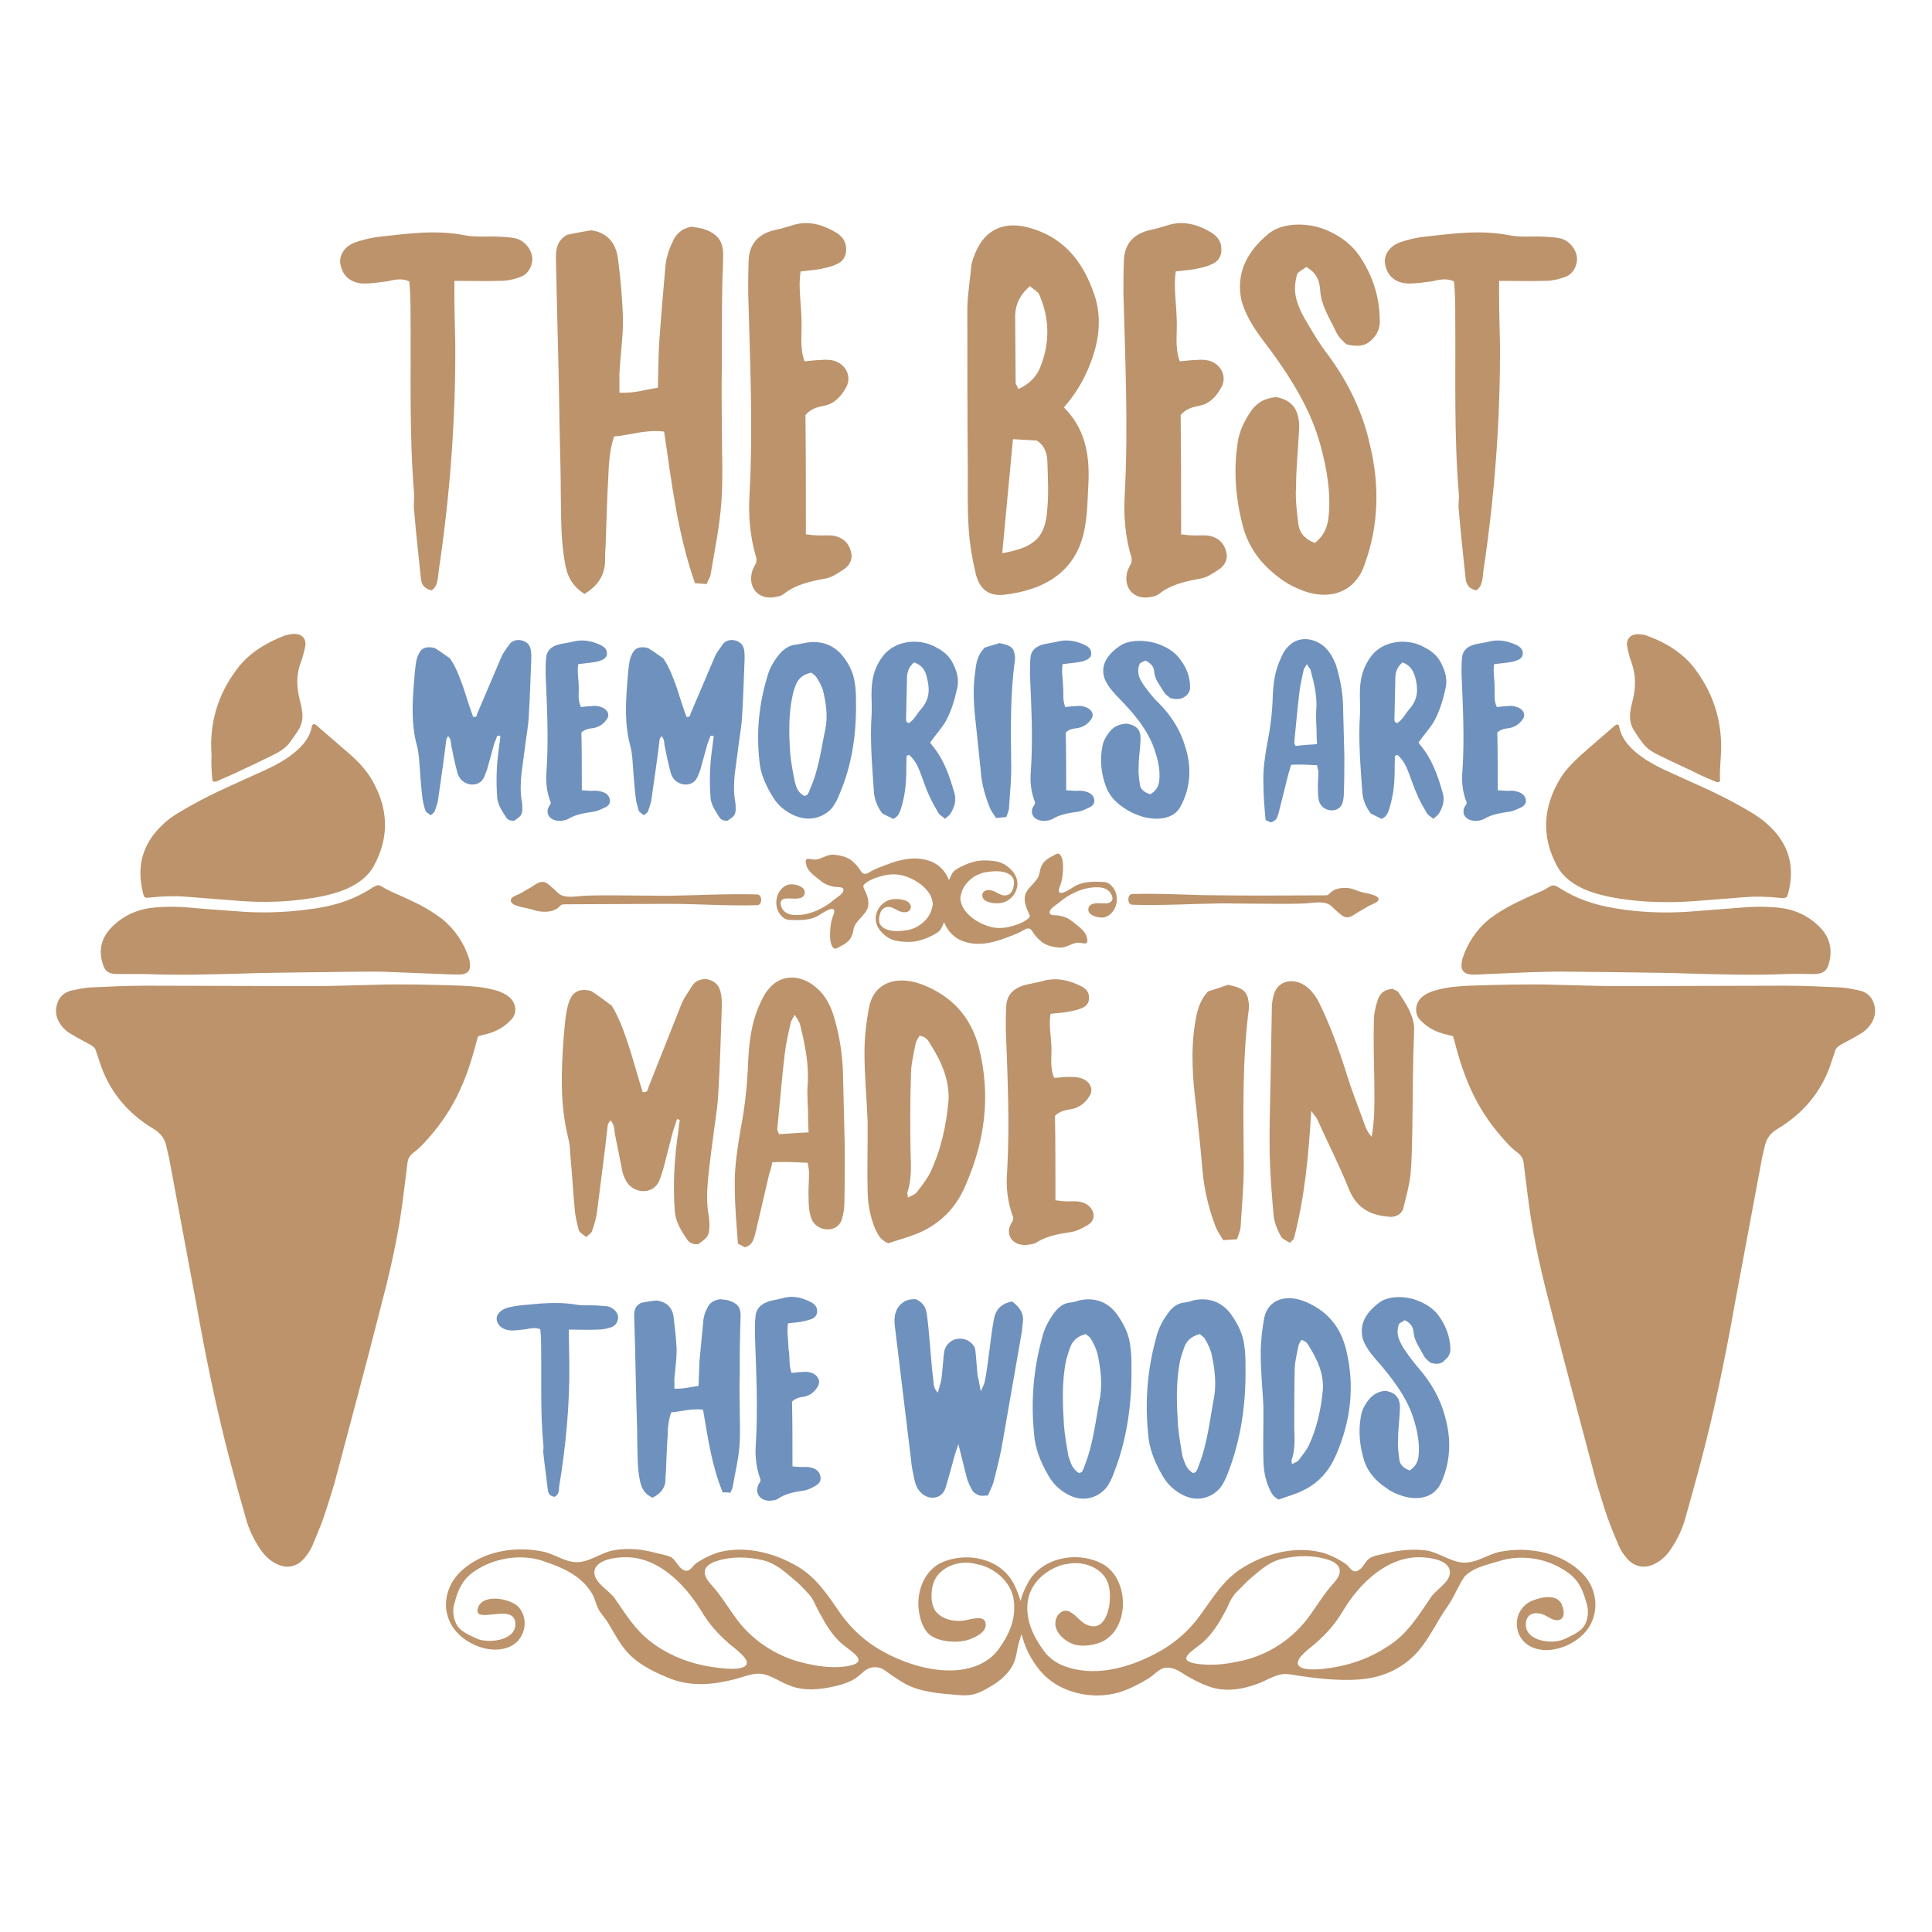 <?xml version="1.0" encoding="utf-8"?>
<!-- Generator: Adobe Illustrator 18.0.0, SVG Export Plug-In . SVG Version: 6.00 Build 0)  -->
<!DOCTYPE svg PUBLIC "-//W3C//DTD SVG 1.1//EN" "http://www.w3.org/Graphics/SVG/1.1/DTD/svg11.dtd">
<svg version="1.1" id="Layer_1" xmlns="http://www.w3.org/2000/svg" xmlns:xlink="http://www.w3.org/1999/xlink" x="0px" y="0px"
	 viewBox="0 0 432 432" enable-background="new 0 0 432 432" xml:space="preserve">
<path fill="#6F91BD" d="M124,334.7c-1.2-0.2-1.4-0.9-1.5-1.5c-0.3-2.7-0.7-5.4-1-8.2c-0.1-0.6,0.1-1.3,0-1.9
	c-0.7-7.2-0.4-14.3-0.5-21.4c0-1.5,0-3-0.2-4.5c-1.2-0.4-2.1-0.2-3.1,0c-1,0.1-2.1,0.3-3.2,0.3c-1.7,0-2.9-0.8-3.3-1.9
	c-0.5-1.2,0.3-2.5,2-3.1c1-0.3,2.1-0.5,3.1-0.6c4.1-0.4,8.2-0.9,12.4-0.2c1.5,0.3,3.1,0.1,4.6,0.2c0.9,0.1,1.8,0.1,2.6,0.2
	c1.2,0.3,2.2,1.3,2.3,2.3c0.1,0.9-0.5,2.1-1.6,2.4c-0.9,0.3-1.9,0.5-2.9,0.5c-2.1,0.1-4.1,0-6.5,0v1.4c0,2.1,0.1,4.2,0.1,6.3
	c0.1,9.3-0.8,18.5-2.3,27.6C125,333.2,125,334.2,124,334.7z M161.1,290.5c0.4,0.1,1,0.1,1.5,0.2c2.2,0.6,3,1.5,3,3.4
	c0,1.2-0.1,2.5-0.1,3.7c-0.1,3.3-0.1,6.6-0.1,10c-0.1,2.2,0,4.5,0,6.7c0,3.1,0.2,6.3-0.1,9.4c-0.3,3-1,5.8-1.5,8.7
	c-0.1,0.4-0.3,0.7-0.5,1.2c-0.6-0.1-1-0.1-1.7-0.1c-2.5-6.1-3.3-12.2-4.4-18.5c-2.6-0.3-4.7,0.4-7.1,0.6c-0.6,1.7-0.8,3.4-0.8,5.1
	c-0.2,2.8-0.3,5.6-0.4,8.4c-0.1,0.5-0.1,1-0.1,1.5c0,1.9-1.1,3.2-2.9,4.1c-1.9-0.9-2.5-2.3-2.8-3.8c-0.6-2.7-0.5-5.4-0.6-8
	c0-3-0.1-6-0.2-9c-0.1-4.4-0.2-8.7-0.3-13l-0.2-7c0-1.1,0.2-2.1,1.6-2.8c1-0.2,2.2-0.4,3.4-0.5c2.4,0.3,3.5,1.7,3.8,3.5
	c0.3,2.5,0.6,5,0.7,7.5c0,2.1-0.3,4.2-0.5,6.4v2.3c2.1,0.1,3.6-0.4,5.4-0.6c0.1-1.9,0.1-3.7,0.2-5.5c0.3-3.1,0.6-6.3,0.9-9.4
	c0.1-0.9,0.5-1.9,1-2.8C158.7,291.4,159.5,290.7,161.1,290.5z M177,307c0.8-0.1,1.6-0.2,2.3-0.2c0.6-0.1,1.3-0.1,1.9,0.1
	c1.6,0.4,2.5,1.9,1.6,3.2c-0.6,1-1.5,1.9-3,2.2c-1,0.1-2,0.4-2.7,1.1c0.1,4.8,0.1,9.6,0.1,14.5c0.4,0,0.9,0.1,1.4,0.1
	c0.9,0.1,1.7-0.1,2.5,0.1c1.2,0.2,2,0.8,2.3,1.8c0.3,1-0.1,1.8-1,2.3c-0.9,0.5-1.8,1-2.7,1.1c-2.1,0.3-4.1,0.7-5.7,1.8
	c-0.3,0.2-0.8,0.4-1.3,0.4c-2.2,0.4-3.8-1.1-3.3-3c0.1-0.5,0.4-0.9,0.6-1.2c0-0.2,0.1-0.4,0-0.6c-0.9-2.5-1.2-5.1-1-7.7
	c0.5-8.1,0.1-16.3-0.2-24.5c0-1.3,0-2.6,0.1-3.9c0.1-1.9,1.2-3.1,3.3-3.7c0.9-0.2,1.9-0.4,2.7-0.6c2.3-0.7,4.3-0.2,6.3,0.8
	c1,0.5,1.5,1.1,1.5,2c0.1,0.9-0.5,1.6-1.4,1.9c-0.8,0.3-1.6,0.4-2.4,0.6c-0.8,0.1-1.7,0.2-2.7,0.3c-0.3,1.9,0.1,3.7,0.1,5.6
	C176.7,303.3,176.3,305.1,177,307z M204.8,290.5c2.1,1,2.3,2.4,2.5,3.8c0.5,3.5,0.9,10.7,1.4,14.3c0.1,0.9,0,1.8,1,2.8l0.7-2.5
	c0.3-1.1,0.5-5.8,0.8-7c0.2-0.6,0.5-1.2,1-1.6c1.6-1.6,4.5-1.2,5.7,0.9c0.4,0.6,0.5,6.1,0.8,6.8c0.2,0.8,0.3,1.6,0.6,3.1
	c0.5-1.1,0.8-1.7,0.9-2.2c0.7-3.1,1.4-11,2.1-14.2c0.4-1.9,1.6-3.2,4-3.7c1.9,1.4,2.7,2.9,2.4,4.8c-0.1,0.6-0.1,1.2-0.2,1.9
	c-1.5,8.6-3,17.2-4.5,25.8c-0.5,2.7-1.2,5.4-1.9,8.1c-0.3,0.9-0.8,1.8-1.2,2.8c-0.8,0-1.5,0.2-2.1-0.1c-0.5-0.2-1.2-0.6-1.4-1.1
	c-0.5-0.8-0.9-1.7-1.2-2.7c-0.6-2.4-1.2-4.7-1.9-7.6l-0.8,2.4c-0.6,2.2-1.2,4.5-1.9,6.8c-0.1,0.5-0.3,1-0.6,1.5
	c-1.2,1.8-3.9,1.7-5.4-0.2c-0.6-0.7-0.9-1.6-1.1-2.4c-0.3-1.5-0.7-3.1-0.8-4.7c-1.2-9.9-2.4-19.8-3.6-29.7c-0.2-1.6-0.1-3.1,0.8-4.4
	C201.8,291.1,202.9,290.4,204.8,290.5z M231.2,320.4c-0.7-7.3-0.1-14.3,1.8-21.2c0.5-2.2,1.6-4.2,3-6c0.9-1.1,2-1.9,3.7-2
	c0.6-0.1,1-0.2,1.5-0.4c3.4-0.8,6.4,0.2,8.5,3c1.6,2.2,2.7,4.5,3,6.9c0.3,1.8,0.3,3.5,0.3,5.2c0.1,8-1,15.8-3.8,23.1
	c-0.3,0.9-0.7,1.8-1.2,2.7c-0.6,1.1-1.5,2-2.8,2.7c-2.3,1.1-4.6,0.9-6.9-0.5c-1.7-1-3-2.4-3.9-4
	C232.6,326.8,231.4,323.7,231.2,320.4z M241.3,329.4c0.4-0.2,0.6-0.2,0.7-0.4c0.2-0.4,0.4-0.8,0.5-1.2c2-5,2.5-10.3,3.5-15.5
	c0.5-3.1,0.1-6.4-0.6-9.6c-0.3-1.1-0.8-2.2-1.4-3.2c-0.2-0.5-0.8-0.8-1.2-1.2c-1.9,0.5-2.8,1.4-3.4,2.7c-0.4,1-0.7,2.1-1,3.1
	c-1,4.8-0.8,9.7-0.5,14.6c0.2,2.3,0.6,4.6,1,6.9C239.4,326.9,239.6,328.4,241.3,329.4z M256.7,320.4c-0.7-7.3-0.1-14.3,1.8-21.2
	c0.5-2.2,1.6-4.2,3-6c0.9-1.1,2-1.9,3.7-2c0.6-0.1,1-0.2,1.5-0.4c3.4-0.8,6.4,0.2,8.5,3c1.6,2.2,2.7,4.5,3,6.9
	c0.3,1.8,0.3,3.5,0.3,5.2c0.1,8-1,15.8-3.8,23.1c-0.3,0.9-0.7,1.8-1.2,2.7c-0.6,1.1-1.5,2-2.8,2.7c-2.3,1.1-4.6,0.9-6.9-0.5
	c-1.7-1-3-2.4-3.9-4C258.1,326.8,256.9,323.7,256.7,320.4z M266.8,329.4c0.4-0.2,0.6-0.2,0.7-0.4c0.2-0.4,0.4-0.8,0.5-1.2
	c2-5,2.5-10.3,3.5-15.5c0.5-3.1,0.1-6.4-0.6-9.6c-0.3-1.1-0.8-2.2-1.4-3.2c-0.2-0.5-0.8-0.8-1.2-1.2c-1.9,0.5-2.8,1.4-3.4,2.7
	c-0.4,1-0.7,2.1-1,3.1c-1,4.8-0.8,9.7-0.5,14.6c0.2,2.3,0.6,4.6,1,6.9C264.9,326.9,265.1,328.4,266.8,329.4z M285.9,335.3
	c-1.4-0.7-1.7-1.7-2.1-2.5c-1-2.2-1.3-4.5-1.3-6.7c-0.1-2.8,0-5.7,0-8.5v-3.2c-0.2-3.9-0.6-7.8-0.6-11.7c0-2.7,0.3-5.4,0.8-8.1
	c0.9-4.1,5-5.4,9.5-3.4c5.2,2.3,7.7,6.1,8.8,10.6c2,8.2,1,16-2.2,23.4c-1.4,3.3-3.6,6.2-7.3,8C289.8,334.1,287.8,334.6,285.9,335.3z
	 M291,299.6c-0.3,0.5-0.6,0.9-0.7,1.5c-0.3,1.7-0.8,3.4-0.8,5.1c-0.1,4.4-0.1,8.8-0.1,13.2c0.1,2.4,0.2,4.8-0.6,7.1
	c-0.1,0.2,0.1,0.5,0.1,0.9c0.6-0.4,1.2-0.5,1.4-0.8c0.8-1.1,1.7-2.1,2.3-3.3c1.9-4,2.8-8.3,3.2-12.6c0.2-3.4-1.1-6.5-3-9.5
	C292.5,300.6,292.1,299.9,291,299.6z M319.8,304.7c-0.4-0.4-1.1-0.9-1.4-1.5c-0.9-1.7-2.1-3.3-2.3-5.1c-0.1-1-0.3-2.1-2-2.9
	c-0.5,0.4-1.2,0.6-1.3,0.9c-0.3,0.8-0.4,1.7-0.2,2.5c0.1,0.9,0.7,1.9,1.2,2.8c1,1.5,2.1,3,3.3,4.4c3,3.4,5,7.1,6,10.9
	c1.4,4.9,1.3,9.8-0.7,14.5c-0.3,0.6-0.6,1.3-1.2,1.9c-1.6,1.9-4.7,2.4-7.9,1.3c-1.2-0.4-2.3-0.9-3.2-1.6c-2.6-1.7-4.2-3.7-5-6
	c-1.1-3.4-1.4-6.8-0.8-10.1c0.2-1.4,0.9-2.7,1.9-3.9c0.8-0.9,1.9-1.7,3.6-1.8c2,0.3,2.8,1.3,3.1,2.5c0.2,0.7,0.1,1.4,0.1,2.1
	c-0.1,2.1-0.4,4.2-0.4,6.3c-0.1,1.5,0.1,3,0.3,4.5c0.1,0.9,0.7,1.8,2.3,2.4c1.4-0.9,1.9-2.1,2-3.3c0.3-2.8-0.3-5.7-1.2-8.5
	c-1.5-4.7-4.8-9-8.5-13.2c-1.2-1.4-2.3-2.9-2.8-4.5c-0.8-3.3,0.8-5.9,3.8-8.1c1.9-1.4,5.4-1.5,8.2-0.5c2.1,0.8,3.6,1.8,4.7,3.1
	c1.9,2.5,2.8,5,2.9,7.7c0.1,0.9-0.3,1.9-1.2,2.6C322.4,304.9,321.5,305.2,319.8,304.7z M111.2,164.5c-0.2,0.6-0.5,1.2-0.7,1.8
	l-1.6,5.8c-0.3,0.7-0.5,1.5-0.9,2.1c-1.1,1.7-3.7,1.6-5.1-0.1c-0.3-0.5-0.6-1-0.7-1.6c-0.5-1.9-0.9-3.8-1.3-5.8
	c-0.1-0.7,0-1.4-0.7-2.1c-0.2,0.3-0.3,0.5-0.4,0.7c-0.5,4.4-1.2,8.8-1.8,13.2c-0.1,1-0.5,2-0.8,2.9c-0.1,0.3-0.5,0.5-0.9,0.9
	c-0.5-0.4-1.1-0.7-1.2-1.1c-0.3-1-0.6-2.1-0.7-3.2c-0.3-2.8-0.5-5.6-0.7-8.4c-0.1-0.9-0.2-1.7-0.4-2.6c-1.4-5-1.1-9.9-0.7-14.8
	c0.1-1.3,0.2-2.6,0.4-3.9c0.1-0.7,0.3-1.5,0.7-2.2c0.5-1.1,1.6-1.7,3.5-1.2c1,0.6,2.1,1.4,3.4,2.3c1.4,2,2.2,4.3,3,6.5
	c0.7,2.2,1.4,4.4,2.2,6.6c0.9,0.1,0.8-0.4,0.9-0.7l5.5-12.9c0.4-0.9,1.1-1.7,1.7-2.6c0.4-0.6,1.1-1,2.2-1c1.6,0.2,2.4,1,2.6,2.3
	c0.1,0.6,0.1,1.3,0.1,1.9c-0.2,4.5-0.3,8.9-0.6,13.4c-0.1,1.6-0.4,3.2-0.6,4.8c-0.3,2.5-0.7,5-1,7.5c-0.2,2.1-0.3,4.1,0.1,6.3
	c0.1,0.6,0.1,1.2,0.1,1.8c-0.1,1.1-0.3,1.4-1.8,2.4c-0.8,0.1-1.5-0.2-1.8-0.7c-0.9-1.4-1.8-2.7-2-4.2c-0.3-3.7-0.2-7.3,0.3-10.9
	l0.4-3.1C111.4,164.5,111.4,164.5,111.2,164.5z M129.9,158.1c0.8-0.1,1.6-0.2,2.3-0.2c0.6-0.1,1.3-0.1,1.9,0.1
	c1.6,0.4,2.4,1.7,1.6,2.8c-0.6,0.9-1.5,1.7-3,2c-1,0.1-2,0.3-2.7,1c0.1,4.2,0.1,8.5,0.1,12.9c0.4,0,0.9,0.1,1.4,0.1
	c0.9,0.1,1.7-0.1,2.5,0.1c1.2,0.2,2,0.7,2.3,1.6c0.3,0.9-0.1,1.6-0.9,2c-0.9,0.4-1.8,0.9-2.7,1c-2,0.3-4,0.6-5.6,1.6
	c-0.3,0.2-0.8,0.3-1.3,0.4c-2.2,0.3-3.7-0.9-3.3-2.6c0.1-0.4,0.4-0.8,0.6-1.1c0-0.2,0.1-0.4,0-0.5c-0.9-2.3-1.1-4.6-0.9-6.9
	c0.5-7.2,0.1-14.5-0.2-21.7c0-1.2,0-2.3,0.1-3.5c0.1-1.7,1.2-2.8,3.3-3.2c0.9-0.2,1.8-0.3,2.6-0.5c2.2-0.6,4.3-0.2,6.2,0.7
	c0.9,0.4,1.5,1,1.5,1.8c0.1,0.8-0.5,1.4-1.4,1.7c-0.7,0.3-1.6,0.4-2.4,0.5c-0.8,0.1-1.6,0.2-2.6,0.3c-0.3,1.7,0.1,3.3,0.1,5
	C129.5,154.9,129.1,156.4,129.9,158.1z M158.9,164.5c-0.2,0.6-0.5,1.2-0.7,1.8l-1.6,5.8c-0.3,0.7-0.5,1.5-0.9,2.1
	c-1.1,1.7-3.7,1.6-5.1-0.1c-0.3-0.5-0.6-1-0.7-1.6c-0.5-1.9-0.9-3.8-1.3-5.8c-0.1-0.7,0-1.4-0.7-2.1c-0.2,0.3-0.3,0.5-0.4,0.7
	c-0.5,4.4-1.2,8.8-1.8,13.2c-0.1,1-0.5,2-0.8,2.9c-0.1,0.3-0.5,0.5-0.9,0.9c-0.5-0.4-1.1-0.7-1.2-1.1c-0.3-1-0.6-2.1-0.7-3.2
	c-0.3-2.8-0.5-5.6-0.7-8.4c-0.1-0.9-0.2-1.7-0.4-2.6c-1.4-5-1.1-9.9-0.7-14.8c0.1-1.3,0.2-2.6,0.4-3.9c0.1-0.7,0.3-1.5,0.7-2.2
	c0.5-1.1,1.6-1.7,3.5-1.2c1,0.6,2.1,1.4,3.4,2.3c1.4,2,2.2,4.3,3,6.5c0.7,2.2,1.4,4.4,2.2,6.6c0.9,0.1,0.8-0.4,0.9-0.7l5.5-12.9
	c0.4-0.9,1.1-1.7,1.7-2.6c0.4-0.6,1.1-1,2.2-1c1.6,0.2,2.4,1,2.6,2.3c0.1,0.6,0.1,1.3,0.1,1.9c-0.2,4.5-0.3,8.9-0.6,13.4
	c-0.1,1.6-0.4,3.2-0.6,4.8c-0.3,2.5-0.7,5-1,7.5c-0.2,2.1-0.3,4.1,0.1,6.3c0.1,0.6,0.1,1.2,0.1,1.8c-0.1,1.1-0.3,1.4-1.8,2.4
	c-0.8,0.1-1.5-0.2-1.8-0.7c-0.9-1.4-1.8-2.7-2-4.2c-0.3-3.7-0.2-7.3,0.3-10.9l0.4-3.1C159.1,164.5,159,164.5,158.9,164.5z
	 M169.8,170.1c-0.7-6.4-0.1-12.7,1.8-18.9c0.5-1.9,1.6-3.7,3-5.3c0.9-0.9,2-1.7,3.7-1.8c0.5-0.1,1-0.2,1.5-0.3
	c3.4-0.7,6.3,0.2,8.4,2.6c1.6,1.9,2.6,4,2.9,6.1c0.3,1.6,0.3,3.1,0.3,4.6c0.1,7.1-0.9,14-3.7,20.5c-0.3,0.8-0.7,1.6-1.2,2.4
	c-0.6,1-1.5,1.8-2.8,2.4c-2.2,1-4.5,0.8-6.8-0.4c-1.7-0.9-3-2.1-3.9-3.5C171.3,175.8,170,173,169.8,170.1z M179.9,178
	c0.4-0.2,0.6-0.2,0.7-0.4c0.2-0.3,0.4-0.7,0.5-1.1c2-4.4,2.5-9.1,3.5-13.7c0.5-2.8,0.1-5.7-0.6-8.5c-0.3-0.9-0.8-1.9-1.4-2.8
	c-0.2-0.4-0.7-0.7-1.2-1.1c-1.8,0.4-2.8,1.3-3.3,2.4c-0.4,0.9-0.7,1.8-0.9,2.8c-0.9,4.2-0.8,8.6-0.5,13c0.2,2,0.6,4.1,1,6.1
	C178,175.8,178.2,177.1,179.9,178z M199.7,183.1l-2.4-1.2c-1.2-1.6-1.8-3.2-1.9-5c-0.4-5.8-0.9-11.5-0.5-17.2c0.1-1.8-0.1-3.7,0-5.6
	c0.1-2.7,0.8-5.2,2.6-7.5c2.7-3.4,8.1-4.1,12.1-1.7c1.7,0.9,2.9,2.1,3.6,3.7c0.8,1.6,1.2,3.3,0.9,5c-0.6,2.7-1.3,5.3-2.7,7.8
	c-0.9,1.5-2.2,2.9-3.4,4.6c0,0,0.1,0.3,0.3,0.5c2.8,3.3,4,7,5.1,10.8c0.5,1.7,0,3.2-0.9,4.7c-0.3,0.4-0.7,0.6-1.2,1.1
	c-0.5-0.5-1.1-0.8-1.4-1.2c-0.7-1.2-1.4-2.4-2-3.7c-0.9-1.9-1.5-3.9-2.3-5.9c-0.5-1.3-1.2-2.5-2.3-3.5c-0.8,0.1-0.6,0.6-0.6,0.9
	c-0.1,1.5,0,2.9-0.1,4.4c-0.1,2.4-0.5,4.8-1.3,7.2C201,182,200.7,182.7,199.7,183.1z M204.4,148.1c-1.3,1.1-1.6,2.4-1.6,3.6
	c-0.1,3-0.1,6-0.2,9c0,0.4-0.1,0.7,0.6,1c1.3-0.8,1.8-2.1,2.8-3.2c2-2.3,1.9-4.7,1.2-7.2C206.9,150,206.3,148.8,204.4,148.1z
	 M220.2,144.8c1.2-0.4,2.3-0.7,3.3-1c2.5,0.5,3.2,1,3.4,2.7c0.1,0.4,0.1,0.8,0,1.3c-1,7.6-0.9,15.2-0.8,22.8
	c0.1,3.5-0.3,6.9-0.5,10.3c-0.1,0.6-0.4,1.2-0.6,1.8l-2.3,0.2c-0.4-0.7-0.9-1.3-1.2-1.9c-1.2-2.8-2-5.7-2.2-8.6
	c-0.3-3.2-0.7-6.4-1-9.6c-0.5-4.3-0.9-8.6-0.2-12.9C218.3,148.1,218.6,146.4,220.2,144.8z M238.2,158.1c0.8-0.1,1.6-0.2,2.3-0.2
	c0.6-0.1,1.3-0.1,1.9,0.1c1.6,0.4,2.4,1.7,1.6,2.8c-0.6,0.9-1.5,1.7-3,2c-1,0.1-2,0.3-2.7,1c0.1,4.2,0.1,8.5,0.1,12.9
	c0.4,0,0.9,0.1,1.4,0.1c0.9,0.1,1.7-0.1,2.5,0.1c1.2,0.2,2,0.7,2.3,1.6c0.3,0.9-0.1,1.6-0.9,2c-0.9,0.4-1.8,0.9-2.7,1
	c-2,0.3-4,0.6-5.6,1.6c-0.3,0.2-0.8,0.3-1.3,0.4c-2.2,0.3-3.7-0.9-3.3-2.6c0.1-0.4,0.4-0.8,0.6-1.1c0-0.2,0.1-0.4,0-0.5
	c-0.9-2.3-1.1-4.6-0.9-6.9c0.5-7.2,0.1-14.5-0.2-21.7c0-1.2,0-2.3,0.1-3.5c0.1-1.7,1.2-2.8,3.3-3.2c0.9-0.2,1.8-0.3,2.6-0.5
	c2.2-0.6,4.3-0.2,6.2,0.7c0.9,0.4,1.5,1,1.5,1.8c0.1,0.8-0.5,1.4-1.4,1.7c-0.7,0.3-1.6,0.4-2.4,0.5c-0.8,0.1-1.6,0.2-2.6,0.3
	c-0.3,1.7,0.1,3.3,0.1,5C237.9,154.9,237.5,156.4,238.2,158.1z M261.7,156.1c-0.4-0.3-1.1-0.8-1.4-1.3c-0.9-1.5-2.1-2.9-2.2-4.5
	c-0.1-0.9-0.3-1.8-2-2.6c-0.5,0.3-1.2,0.5-1.3,0.8c-0.3,0.7-0.4,1.5-0.2,2.3c0.1,0.8,0.7,1.7,1.2,2.5c1,1.3,2,2.7,3.3,3.9
	c3,3,4.9,6.3,5.9,9.7c1.4,4.3,1.3,8.7-0.7,12.8c-0.3,0.6-0.6,1.2-1.1,1.7c-1.6,1.7-4.6,2.1-7.8,1.2c-1.2-0.4-2.2-0.8-3.2-1.4
	c-2.6-1.5-4.1-3.2-4.9-5.3c-1.1-3-1.4-6-0.8-9c0.2-1.3,0.9-2.4,1.8-3.5c0.7-0.8,1.8-1.5,3.6-1.6c2,0.3,2.8,1.2,3,2.2
	c0.2,0.6,0.1,1.3,0.1,1.9c-0.1,1.9-0.4,3.7-0.4,5.6c-0.1,1.3,0.1,2.7,0.3,4c0.1,0.8,0.7,1.6,2.3,2.1c1.4-0.8,1.8-1.8,2-2.9
	c0.3-2.5-0.3-5-1.2-7.5c-1.5-4.2-4.7-8-8.4-11.7c-1.2-1.3-2.2-2.6-2.7-4c-0.8-2.9,0.7-5.2,3.7-7.2c1.9-1.2,5.3-1.3,8.1-0.4
	c2,0.7,3.5,1.6,4.6,2.8c1.9,2.2,2.8,4.5,2.8,6.8c0.1,0.8-0.3,1.7-1.2,2.3C264.2,156.3,263.3,156.5,261.7,156.1z M294.5,171.1
	c-2.1-0.1-3.9-0.2-5.8-0.1c-0.2,0.7-0.4,1.4-0.6,2l-2.2,8.8c-0.3,0.8-0.3,1.7-1.8,2.1c-0.3-0.2-0.6-0.3-1.1-0.5
	c-0.3-2.9-0.5-5.8-0.5-8.6c-0.1-3,0.4-5.9,0.9-8.8c0.7-3.4,1.1-6.9,1.2-10.4c0.1-2.8,0.5-5.6,1.7-8.2c0.4-1,0.9-2,1.8-2.9
	c2-2.1,5.2-2.1,7.8-0.1c1.4,1.2,2.2,2.7,2.8,4.2c0.9,2.9,1.5,5.9,1.6,8.9c0.1,3.8,0.2,7.6,0.3,11.5c0,2.7,0,5.4-0.1,8.2
	c0,0.8-0.1,1.6-0.3,2.3c-0.3,1-1.2,1.7-2.4,1.7c-1.2,0-2.4-0.7-2.8-1.9c-0.3-0.9-0.3-1.9-0.3-2.8c-0.1-1.3,0.1-2.6,0.1-4
	C294.7,172.2,294.6,171.8,294.5,171.1z M294.5,166.4c-0.1-1-0.1-1.7-0.1-2.4c0-1.7-0.2-3.3-0.1-4.9c0.3-3.1-0.4-6.1-1.2-9.1
	c-0.1-0.5-0.5-0.8-0.9-1.5c-0.3,0.6-0.6,0.9-0.7,1.3c-0.3,1.5-0.7,3-0.9,4.6c-0.5,3.9-0.8,7.7-1.2,11.6c0,0.2,0.1,0.4,0.3,0.8
	C291.3,166.6,292.7,166.5,294.5,166.4z M308.9,183.1l-2.4-1.2c-1.2-1.6-1.8-3.2-1.9-5c-0.4-5.8-0.9-11.5-0.5-17.2
	c0.1-1.8-0.1-3.7,0-5.6c0.1-2.7,0.8-5.2,2.6-7.5c2.7-3.4,8.1-4.1,12.1-1.7c1.7,0.9,2.9,2.1,3.6,3.7c0.8,1.6,1.2,3.3,0.9,5
	c-0.6,2.7-1.3,5.3-2.7,7.8c-0.9,1.5-2.2,2.9-3.4,4.6c0,0,0.1,0.3,0.3,0.5c2.8,3.3,4,7,5.1,10.8c0.5,1.7,0,3.2-0.9,4.7
	c-0.3,0.4-0.7,0.6-1.2,1.1c-0.5-0.5-1.2-0.8-1.4-1.2c-0.7-1.2-1.4-2.4-2-3.7c-0.9-1.9-1.5-3.9-2.3-5.9c-0.5-1.3-1.2-2.5-2.3-3.5
	c-0.8,0.1-0.6,0.6-0.6,0.9c-0.1,1.5,0,2.9-0.1,4.4c-0.1,2.4-0.5,4.8-1.3,7.2C310.2,182,309.9,182.7,308.9,183.1z M313.6,148.1
	c-1.3,1.1-1.6,2.4-1.6,3.6c-0.1,3-0.1,6-0.2,9c0,0.4-0.1,0.7,0.6,1c1.3-0.8,1.8-2.1,2.8-3.2c2-2.3,1.9-4.7,1.2-7.2
	C316,150,315.4,148.8,313.6,148.1z M334.7,158.1c0.8-0.1,1.6-0.2,2.3-0.2c0.6-0.1,1.3-0.1,1.9,0.1c1.6,0.4,2.4,1.7,1.6,2.8
	c-0.6,0.9-1.5,1.7-3,2c-1,0.1-2,0.3-2.7,1c0.1,4.2,0.1,8.5,0.1,12.9c0.4,0,0.9,0.1,1.4,0.1c0.9,0.1,1.7-0.1,2.5,0.1
	c1.1,0.2,2,0.7,2.3,1.6c0.3,0.9-0.1,1.6-0.9,2c-0.9,0.4-1.8,0.9-2.7,1c-2,0.3-4,0.6-5.6,1.6c-0.3,0.2-0.8,0.3-1.3,0.4
	c-2.2,0.3-3.7-0.9-3.3-2.6c0.1-0.4,0.4-0.8,0.6-1.1c0-0.2,0.1-0.4,0-0.5c-0.9-2.3-1.1-4.6-0.9-6.9c0.5-7.2,0.1-14.5-0.2-21.7
	c0-1.2,0-2.3,0.1-3.5c0.1-1.7,1.2-2.8,3.3-3.2c0.9-0.2,1.8-0.3,2.6-0.5c2.2-0.6,4.3-0.2,6.2,0.7c0.9,0.4,1.5,1,1.5,1.8
	c0.1,0.8-0.5,1.4-1.4,1.7c-0.7,0.3-1.6,0.4-2.4,0.5c-0.8,0.1-1.6,0.2-2.6,0.3c-0.3,1.7,0.1,3.3,0.1,5
	C334.3,154.9,333.9,156.4,334.7,158.1z"/>
<path fill="#BC936B" d="M318,222.9c1-0.8,2.2-1.3,3.5-1.6c2.3-0.6,4.7-0.8,7.1-0.9c6.4-0.2,12.9-0.4,19.3-0.2
	c4.8,0.1,9.6,0.3,14.3,0.3c12.3,0,24.6-0.1,36.9-0.1c4.2,0,8.4,0.2,12.6,0.4c1.4,0.1,2.8,0.4,4.2,0.7c1.5,0.4,2.5,1.3,3,2.6
	c0.6,1.6,0.5,3.1-0.4,4.6c-0.6,1-1.4,1.8-2.4,2.4c-1.5,0.9-3,1.7-4.5,2.5c-0.7,0.4-1.1,0.8-1.3,1.5c-0.4,1.1-0.7,2.2-1.1,3.3
	c-2.1,5.8-5.9,10.5-11.7,14c-1.5,0.9-2.4,2-2.8,3.5c-0.2,1-0.5,2-0.7,3c-2,10.9-4.1,21.8-6.1,32.7c-2.1,11.8-4.5,23.6-7.6,35.3
	c-1.1,4.2-2.3,8.5-3.5,12.7c-0.6,2.2-1.6,4.3-2.8,6.2c-0.9,1.4-1.9,2.7-3.5,3.6c-2.3,1.4-4.7,1.2-6.5-0.7c-0.9-1-1.6-2-2.1-3.2
	c-0.8-2-1.7-4-2.4-6c-0.9-2.6-1.7-5.3-2.5-7.9c-3.4-12.9-6.9-25.8-10.2-38.8c-1.8-6.8-3.4-13.6-4.5-20.5c-0.6-4-1.1-8.1-1.6-12.2
	c-0.1-1-0.5-1.7-1.4-2.4c-0.8-0.6-1.6-1.3-2.3-2.1c-3-3.2-5.5-6.7-7.4-10.5c-2-4-3.3-8.1-4.4-12.4c-0.1-0.3-0.2-0.6-0.3-1
	c-0.8-0.2-1.6-0.4-2.3-0.6c-2.1-0.6-3.7-1.6-5.1-3.1C316.2,226.6,316.4,224.3,318,222.9z M399.8,199.9c1.6-5.9,0.4-11.2-4.7-15.7
	c-1.9-1.7-4.1-2.9-6.4-4.2c-5-2.8-10.3-5-15.5-7.4c-2.9-1.3-5.7-2.8-7.9-4.8c-1.6-1.5-2.8-3.1-3.2-5.1c0-0.1-0.1-0.3-0.1-0.4
	c-0.1-0.3-0.4-0.4-0.7-0.2c-0.1,0.1-0.3,0.2-0.4,0.3c-2,1.7-4,3.5-6,5.2c-2.3,2-4.6,4.1-6.1,6.6c-3.8,6.4-4.2,12.9-0.6,19.5
	c1.3,2.4,3.5,4,6.2,5.2c2.2,0.9,4.5,1.5,6.9,1.9c5.8,1,11.7,1.1,17.5,0.7c3.8-0.3,7.6-0.6,11.5-0.9c2.7-0.2,5.3-0.1,8,0.2
	C399.4,200.8,399.5,200.8,399.8,199.9z M408.9,215.6c0.9-3.1,0.4-6-2.2-8.5c-2.6-2.5-5.7-3.9-9.6-4.2c-2.4-0.2-4.8-0.2-7.2,0
	c-4.3,0.3-8.6,0.7-12.9,1c-5.3,0.3-10.5,0.1-15.8-0.8c-4.5-0.7-8.7-2.1-12.4-4.5c-0.2-0.1-0.5-0.3-0.7-0.4c-0.7-0.3-1-0.3-1.7,0.1
	c-0.8,0.5-1.6,1-2.5,1.3c-3.2,1.4-6.3,2.8-9.2,4.7c-0.6,0.4-1.1,0.8-1.7,1.2c-3,2.5-4.9,5.5-6,8.9c-0.1,0.5-0.2,0.9-0.2,1.4
	c-0.1,1.2,0.7,2,2.1,2.1c0.6,0.1,1.1,0,1.7,0c5-0.2,10-0.5,15.1-0.6c2.7-0.1,5.5,0,8.2,0c2.9,0,5.8,0.1,8.8,0.1
	c5.1,0.1,10.3,0.1,15.4,0.3c7.1,0.2,14.2,0.4,21.3,0.1c2-0.1,4,0,6,0C407.4,217.8,408.4,217.3,408.9,215.6z M384.8,168.8
	c0.4-6.9-1.4-13.3-5.7-19.1c-2.6-3.5-6.3-5.9-10.7-7.5c-0.4-0.2-0.9-0.3-1.3-0.3c-2.1-0.4-3.4,0.6-3.3,2.4c0.1,0.7,0.3,1.5,0.5,2.2
	c0.1,0.6,0.3,1.1,0.5,1.6c1,2.8,1,5.6,0.3,8.4c-0.2,0.8-0.4,1.5-0.5,2.3c-0.3,1.6-0.1,3.2,0.8,4.6c0.7,1.1,1.4,2.1,2.2,3.1
	c0.8,1,2.1,1.8,3.4,2.4c3,1.5,6,2.8,9,4.3c1,0.5,2.1,0.9,3.2,1.4c0.4,0.2,0.8,0.4,1.3,0.2c0.1-0.1,0.1-0.1,0.1-0.2
	C384.5,172.6,384.7,170.7,384.8,168.8z M113.8,222.9c-1-0.8-2.2-1.3-3.5-1.6c-2.3-0.6-4.7-0.8-7.1-0.9c-6.4-0.2-12.9-0.4-19.3-0.2
	c-4.8,0.1-9.6,0.3-14.3,0.3c-12.3,0-24.6-0.1-36.9-0.1c-4.2,0-8.4,0.2-12.6,0.4c-1.4,0.1-2.8,0.4-4.2,0.7c-1.5,0.4-2.5,1.3-3,2.6
	c-0.6,1.6-0.5,3.1,0.4,4.6c0.6,1,1.4,1.8,2.4,2.4c1.5,0.9,3,1.7,4.5,2.5c0.7,0.4,1.1,0.8,1.3,1.5c0.4,1.1,0.7,2.2,1.1,3.3
	c2.1,5.8,5.9,10.5,11.7,14c1.5,0.9,2.4,2,2.8,3.5c0.2,1,0.5,2,0.7,3c2,10.9,4.1,21.8,6.1,32.7c2.1,11.8,4.5,23.6,7.6,35.3
	c1.1,4.2,2.3,8.5,3.5,12.7c0.6,2.2,1.6,4.3,2.8,6.2c0.9,1.4,1.9,2.7,3.5,3.6c2.3,1.4,4.7,1.2,6.5-0.7c0.9-1,1.6-2,2.1-3.2
	c0.8-2,1.7-4,2.4-6c0.9-2.6,1.7-5.3,2.5-7.9c3.4-12.9,6.9-25.8,10.2-38.8c1.8-6.8,3.4-13.6,4.5-20.5c0.6-4,1.1-8.1,1.6-12.2
	c0.1-1,0.5-1.7,1.4-2.4c0.8-0.6,1.6-1.3,2.3-2.1c3-3.2,5.5-6.7,7.4-10.5c2-4,3.3-8.1,4.4-12.4c0.1-0.3,0.2-0.6,0.3-1
	c0.8-0.2,1.6-0.4,2.3-0.6c2.1-0.6,3.7-1.6,5.1-3.1C115.7,226.6,115.5,224.3,113.8,222.9z M33.5,200.7c2.7-0.3,5.3-0.4,8-0.2
	c3.8,0.3,7.6,0.6,11.5,0.9c5.9,0.5,11.7,0.3,17.5-0.7c2.4-0.4,4.7-1,6.9-1.9c2.7-1.2,4.9-2.8,6.2-5.2c3.6-6.6,3.2-13.1-0.6-19.5
	c-1.5-2.5-3.7-4.6-6.1-6.6c-2-1.7-4-3.5-6-5.2c-0.1-0.1-0.2-0.2-0.4-0.3c-0.3-0.2-0.5-0.1-0.7,0.2c-0.1,0.1-0.1,0.3-0.1,0.4
	c-0.4,2-1.6,3.7-3.2,5.1c-2.3,2.1-5,3.5-7.9,4.8c-5.2,2.4-10.5,4.6-15.5,7.4c-2.3,1.3-4.6,2.5-6.4,4.2c-5,4.5-6.2,9.8-4.7,15.7
	C32.3,200.8,32.4,200.8,33.5,200.7z M26.5,217.8c2,0,4,0,6,0c7.1,0.3,14.2,0.1,21.3-0.1c5.1-0.2,10.3-0.2,15.4-0.3
	c2.9,0,5.8-0.1,8.8-0.1c2.7,0,5.5-0.1,8.2,0c5,0.2,10,0.4,15.1,0.6c0.6,0,1.1,0,1.7,0c1.5-0.1,2.2-0.9,2.1-2.1c0-0.5-0.1-1-0.2-1.4
	c-1.1-3.4-3-6.4-6-8.9c-0.6-0.4-1.1-0.8-1.7-1.2c-2.8-1.9-6-3.3-9.2-4.7c-0.9-0.4-1.7-0.8-2.5-1.3c-0.7-0.4-1-0.5-1.7-0.1
	c-0.2,0.1-0.5,0.2-0.7,0.4c-3.7,2.4-7.8,3.8-12.4,4.5c-5.2,0.8-10.5,1.1-15.8,0.8c-4.3-0.3-8.6-0.6-12.9-1c-2.4-0.2-4.8-0.2-7.2,0
	c-3.9,0.3-7,1.7-9.6,4.2c-2.6,2.5-3.2,5.4-2.2,8.5C23.5,217.3,24.4,217.8,26.5,217.8z M47.5,174.5c0,0.1,0.1,0.1,0.1,0.2
	c0.5,0.2,0.9,0,1.3-0.2c1.1-0.5,2.1-0.9,3.2-1.4c3-1.4,6-2.8,9-4.3c1.3-0.6,2.5-1.4,3.4-2.4c0.8-1,1.5-2.1,2.2-3.1
	c0.9-1.4,1.1-3,0.8-4.6c-0.1-0.8-0.3-1.5-0.5-2.3c-0.7-2.8-0.8-5.6,0.3-8.4c0.2-0.5,0.4-1.1,0.5-1.6c0.2-0.7,0.4-1.5,0.5-2.2
	c0.1-1.8-1.2-2.7-3.3-2.4c-0.4,0.1-0.9,0.2-1.3,0.3c-4.4,1.7-8.1,4-10.7,7.5c-4.4,5.8-6.2,12.3-5.7,19.1
	C47.2,170.7,47.3,172.6,47.5,174.5z M98.1,127.6c2.5-16.7,3.8-33.7,3.7-50.8c-0.1-3.8-0.2-7.7-0.2-11.5v-2.5c3.7,0,6.9,0.1,10.2,0
	c1.5,0,3.1-0.3,4.6-0.9c1.8-0.6,2.8-2.7,2.6-4.4c-0.2-1.8-1.7-3.7-3.7-4.2c-1.3-0.3-2.7-0.3-4.1-0.4c-2.4-0.1-4.9,0.2-7.3-0.3
	c-6.7-1.3-13.1-0.3-19.6,0.4c-1.6,0.2-3.4,0.7-4.9,1.2c-2.7,1-3.9,3.4-3.1,5.6c0.6,2.2,2.5,3.6,5.2,3.6c1.7,0,3.5-0.3,5.1-0.5
	c1.5-0.3,3-0.8,4.9,0c0.3,2.7,0.3,5.5,0.3,8.2c0.1,13.1-0.3,26.1,0.8,39.4c0.1,1.2-0.2,2.4,0,3.6c0.4,5.1,1,10.1,1.5,15.1
	c0.1,1.2,0.5,2.4,2.4,2.8C97.9,131.1,97.9,129.3,98.1,127.6z M150.3,54.3c-0.8,1.6-1.3,3.4-1.5,5.1c-0.5,5.7-1,11.5-1.4,17.2
	c-0.2,3.3-0.2,6.6-0.3,10.1c-2.8,0.4-5.3,1.3-8.6,1.1v-4.2c0.2-4,0.8-7.9,0.8-11.8c-0.1-4.6-0.5-9.2-1.1-13.8c-0.4-3.4-2.2-6-6-6.5
	c-2,0.3-3.9,0.7-5.4,1c-2.2,1.3-2.5,3.1-2.5,5.2l0.3,12.9c0.2,7.9,0.4,15.8,0.5,23.9c0.1,5.5,0.3,11,0.3,16.5
	c0.1,4.9,0,9.8,0.9,14.7c0.4,2.8,1.5,5.3,4.4,7.1c2.8-1.7,4.6-4,4.6-7.6c0-0.9,0-1.8,0.1-2.7c0.2-5.2,0.3-10.4,0.6-15.5
	c0.1-3.1,0.3-6.4,1.3-9.4c3.7-0.3,7-1.6,11.2-1.1c1.7,11.5,3,22.8,6.9,33.9c1.1,0.1,1.7,0.1,2.6,0.2c0.3-0.9,0.8-1.4,0.9-2.2
	c0.9-5.3,2-10.6,2.4-16.1c0.4-5.7,0.1-11.6,0.1-17.4c0-4.1-0.1-8.2,0-12.4c0-6.2,0-12.3,0.1-18.3c0-2.3,0.2-4.6,0.2-6.8
	c0.1-3.5-1.2-5.2-4.7-6.3c-0.9-0.2-1.7-0.3-2.4-0.4C152.3,51.1,151,52.5,150.3,54.3z M179.2,71c-0.1-3.5-0.7-6.8-0.2-10.3
	c1.6-0.2,2.9-0.3,4.2-0.5c1.3-0.3,2.6-0.5,3.8-1.1c1.4-0.5,2.3-1.8,2.2-3.5c0-1.6-0.9-2.8-2.4-3.7c-3.1-1.8-6.4-2.7-10-1.4
	c-1.3,0.4-2.8,0.8-4.2,1.1c-3.4,1-5.1,3.3-5.2,6.7c-0.1,2.4-0.1,4.8-0.1,7.2c0.4,15.1,1.1,30,0.3,45c-0.3,4.8,0.1,9.5,1.5,14.2
	c0.1,0.3,0,0.7,0,1.1c-0.3,0.6-0.8,1.4-1,2.3c-0.8,3.5,1.7,6.1,5.2,5.4c0.8-0.1,1.5-0.3,2.1-0.8c2.6-2,5.7-2.7,9-3.3
	c1.5-0.2,2.9-1.2,4.3-2.1c1.4-1,2.1-2.4,1.5-4.2c-0.5-1.8-1.8-2.9-3.7-3.3c-1.3-0.2-2.6,0-4-0.1c-0.9,0-1.6-0.2-2.3-0.2
	c0-9.1,0-17.9-0.1-26.7c1.2-1.4,2.7-1.8,4.3-2.1c2.4-0.5,3.8-2.3,4.8-4.1c1.3-2.3,0-5.1-2.6-5.9c-1-0.3-2.1-0.3-3-0.2
	c-1.2,0-2.4,0.2-3.7,0.3C178.7,77.5,179.4,74.3,179.2,71z M244.5,79.3c1.4-4.4,1.7-9,0.2-13.4c-2.6-7.7-7.2-13.3-15.5-15.2
	c-5.1-1.1-9,0.9-11,5.6c-0.4,1-0.9,2.1-1,3.1c-0.3,3.1-0.8,6.2-0.9,9.3c0,12.1,0,24.2,0.1,36.3c0,4.3-0.1,8.8,0.2,13.1
	c0.2,3.5,0.8,6.9,1.6,10.3c0.9,3.4,2.9,4.9,6.2,4.6c8.9-1,16.5-5,18.2-15.2c0.6-3.4,0.6-6.9,0.8-10.3c0.2-6-0.8-11.7-5.5-16.4
	C241.2,87.3,243.2,83.4,244.5,79.3z M226.5,98.2l5.3,0.3c1.9,1.2,2.3,2.9,2.4,4.7c0.1,3.5,0.3,6.9,0,10.4
	c-0.4,6.5-2.7,8.8-10.1,10.1C224.9,115.1,225.7,106.8,226.5,98.2z M227.1,85.7c0-4.9-0.1-9.8-0.1-14.5c-0.1-2.8,0.9-5.2,3.3-7.2
	c0.8,0.7,1.6,1.1,2,1.7c2.5,5.6,2.5,11.3,0.1,16.9c-0.9,1.9-2.5,3.4-4.7,4.4L227.1,85.7z M263.1,71c-0.1-3.5-0.7-6.8-0.2-10.3
	c1.6-0.2,2.9-0.3,4.2-0.5c1.3-0.3,2.6-0.5,3.8-1.1c1.4-0.5,2.3-1.8,2.2-3.5c0-1.6-0.9-2.8-2.4-3.7c-3.1-1.8-6.4-2.7-10-1.4
	c-1.3,0.4-2.8,0.8-4.2,1.1c-3.4,1-5.1,3.3-5.2,6.7c-0.1,2.4-0.1,4.8-0.1,7.2c0.4,15.1,1.1,30,0.3,45c-0.3,4.8,0.1,9.5,1.5,14.2
	c0.1,0.3,0,0.7,0,1.1c-0.3,0.6-0.8,1.4-1,2.3c-0.8,3.5,1.7,6.1,5.2,5.4c0.8-0.1,1.5-0.3,2.1-0.8c2.6-2,5.7-2.7,9-3.3
	c1.5-0.2,2.9-1.2,4.3-2.1c1.4-1,2.1-2.4,1.5-4.2c-0.5-1.8-1.8-2.9-3.7-3.3c-1.3-0.2-2.6,0-4-0.1c-0.9,0-1.6-0.2-2.3-0.2
	c0-9.1,0-17.9-0.1-26.7c1.2-1.4,2.7-1.8,4.3-2.1c2.4-0.5,3.8-2.3,4.8-4.1c1.3-2.3,0-5.1-2.6-5.9c-1-0.3-2.1-0.3-3-0.2
	c-1.2,0-2.4,0.2-3.7,0.3C262.6,77.5,263.3,74.3,263.1,71z M306.7,76c1.4-1.3,2-3,1.8-4.8c-0.1-4.9-1.5-9.5-4.6-14.1
	c-1.7-2.4-4.1-4.3-7.4-5.7c-4.4-1.8-9.9-1.6-12.9,0.9c-4.8,4-7.3,8.8-6,14.9c0.8,2.9,2.4,5.6,4.3,8.2c5.9,7.7,11.1,15.6,13.4,24.3
	c1.4,5.2,2.3,10.4,1.8,15.6c-0.2,2.3-0.9,4.4-3.1,6.1c-2.6-1-3.5-2.6-3.7-4.3c-0.3-2.7-0.7-5.5-0.5-8.2c0-3.9,0.4-7.7,0.6-11.6
	c0.1-1.3,0.2-2.6-0.1-3.9c-0.4-2.2-1.7-4-4.9-4.6c-2.8,0.2-4.6,1.5-5.8,3.3c-1.5,2.3-2.6,4.6-2.9,7.2c-0.9,6.2-0.4,12.4,1.3,18.7
	c1.2,4.2,3.7,7.9,7.8,11c1.5,1.2,3.3,2.2,5.1,2.9c5.1,2.1,9.9,1.1,12.5-2.4c0.9-1.1,1.4-2.3,1.8-3.5c3.1-8.6,3.3-17.6,1.1-26.6
	c-1.5-6.9-4.7-13.8-9.4-20.1c-2-2.6-3.6-5.4-5.2-8.1c-0.9-1.6-1.7-3.4-2-5.1c-0.3-1.5-0.1-3.1,0.3-4.7c0.2-0.6,1.3-1.1,2.1-1.7
	c2.6,1.5,3,3.5,3.1,5.3c0.2,3.3,2.2,6.3,3.6,9.3c0.5,1.1,1.6,2.1,2.3,2.7C304,77.7,305.5,77.2,306.7,76z M331.7,127.6
	c2.5-16.7,3.8-33.7,3.7-50.8c-0.1-3.8-0.2-7.7-0.2-11.5v-2.5c3.7,0,6.9,0.1,10.2,0c1.5,0,3.1-0.3,4.6-0.9c1.8-0.6,2.8-2.7,2.6-4.4
	c-0.2-1.8-1.7-3.7-3.7-4.2c-1.3-0.3-2.7-0.3-4.1-0.4c-2.4-0.1-4.9,0.2-7.3-0.3c-6.7-1.3-13.1-0.3-19.6,0.4c-1.6,0.2-3.4,0.7-4.9,1.2
	c-2.7,1-3.9,3.4-3.1,5.6c0.6,2.2,2.5,3.6,5.2,3.6c1.7,0,3.5-0.3,5.1-0.5c1.5-0.3,3-0.8,4.9,0c0.3,2.7,0.3,5.5,0.3,8.2
	c0.1,13.1-0.3,26.1,0.8,39.4c0.1,1.2-0.2,2.4,0,3.6c0.4,5.1,1,10.1,1.5,15.1c0.1,1.2,0.5,2.4,2.4,2.8
	C331.5,131.1,331.5,129.3,331.7,127.6z M152,250.4l-0.6,4.6c-0.7,5.3-0.9,10.6-0.5,16c0.2,2.2,1.4,4.2,2.7,6.1
	c0.5,0.8,1.4,1.2,2.5,1.1c2-1.4,2.4-1.8,2.5-3.5c0.1-0.9,0-1.8-0.1-2.7c-0.6-3.2-0.4-6.1-0.1-9.2c0.4-3.7,0.9-7.4,1.4-11.1
	c0.3-2.3,0.7-4.7,0.8-7.1c0.4-6.5,0.6-13.1,0.8-19.6c0-0.9,0-1.8-0.2-2.8c-0.3-1.8-1.3-3-3.5-3.3c-1.5,0.1-2.4,0.7-2.9,1.5
	c-0.8,1.3-1.7,2.5-2.3,3.8l-7.5,18.9c-0.2,0.5-0.1,1.2-1.3,1.1c-1-3.2-1.9-6.5-2.9-9.7c-1.1-3.3-2.2-6.7-4-9.6
	c-1.7-1.3-3.2-2.4-4.6-3.3c-2.5-0.7-4,0.2-4.7,1.8c-0.5,1-0.7,2.2-0.9,3.2c-0.3,1.9-0.4,3.8-0.6,5.8c-0.5,7.2-0.8,14.5,1,21.8
	c0.3,1.2,0.5,2.5,0.5,3.8c0.4,4.1,0.6,8.1,1,12.3c0.1,1.5,0.5,3.2,0.9,4.7c0.1,0.5,0.9,1,1.7,1.6c0.6-0.6,1.2-0.9,1.3-1.4
	c0.5-1.4,0.9-2.8,1.1-4.3c0.8-6.5,1.7-12.9,2.4-19.4c0.1-0.3,0.3-0.5,0.6-1c1,1.1,0.8,2.1,1,3.1c0.6,2.8,1.1,5.6,1.7,8.5
	c0.2,0.8,0.6,1.6,1,2.3c1.8,2.5,5.4,2.6,6.9,0.2c0.6-1,0.8-2.1,1.2-3.2l2.2-8.5c0.3-0.9,0.6-1.8,0.9-2.7
	C151.7,250.3,151.8,250.4,152,250.4z M180.9,262.2c0,2-0.2,3.9-0.1,5.8c0,1.4,0.1,2.8,0.5,4.1c0.5,1.8,2.1,2.8,3.8,2.8
	c1.6,0,2.9-1,3.2-2.5c0.3-1.1,0.5-2.2,0.5-3.4c0.1-4,0.1-8,0.1-12c-0.1-5.6-0.3-11.2-0.4-16.8c-0.1-4.4-0.8-8.8-2.1-13.1
	c-0.7-2.2-1.8-4.5-3.8-6.2c-3.5-3.1-7.9-3.1-10.6,0.1c-1.1,1.2-1.8,2.8-2.4,4.2c-1.6,3.8-2.1,7.9-2.3,12c-0.2,5.1-0.7,10.3-1.7,15.3
	c-0.7,4.3-1.4,8.5-1.3,12.9c0,4.2,0.4,8.5,0.7,12.7c0.6,0.3,1.1,0.5,1.5,0.8c1.9-0.5,2-1.9,2.4-3.1l3-12.9c0.3-1,0.6-1.9,0.8-3
	c2.7-0.2,5.1,0,7.9,0.1C180.8,261.1,180.9,261.6,180.9,262.2z M174.2,253.6c-0.2-0.5-0.4-0.8-0.4-1.2c0.6-5.7,1-11.3,1.7-17
	c0.3-2.3,0.8-4.5,1.3-6.7c0.1-0.5,0.5-1,0.9-1.8c0.6,1,1,1.5,1.2,2.2c1.1,4.5,2,8.8,1.7,13.4c-0.2,2.4,0.1,4.8,0.1,7.2
	c0,1,0,2,0.1,3.5C178.2,253.3,176.3,253.5,174.2,253.6z M206.3,275.3c4.9-2.4,7.9-6.1,9.7-10.5c4.2-9.7,5.6-19.8,2.9-30.5
	c-1.5-5.8-4.9-10.8-11.8-13.8c-6.1-2.7-11.5-1-12.7,4.4c-0.7,3.5-1.1,7-1.1,10.5c0,5.1,0.5,10.2,0.7,15.3v4.2c0,3.7-0.1,7.4,0,11.1
	c0,2.9,0.5,5.9,1.7,8.8c0.6,1.1,0.9,2.3,2.9,3.2C201.3,277.1,204,276.4,206.3,275.3z M208.1,233.6c2.5,3.9,4.2,8,4,12.4
	c-0.5,5.7-1.7,11.2-4.2,16.4c-0.8,1.5-1.9,2.9-3,4.3c-0.4,0.5-1.1,0.6-1.9,1.1c0-0.6-0.2-0.9-0.1-1.2c1-3,0.8-6.1,0.7-9.2
	c-0.1-5.8-0.1-11.5,0.1-17.2c0-2.2,0.6-4.5,1-6.7c0.1-0.7,0.6-1.3,0.9-1.9C207.1,231.8,207.6,232.7,208.1,233.6z M235.1,234
	c-0.1-2.5-0.6-4.8-0.2-7.3c1.4-0.2,2.5-0.2,3.6-0.4c1.1-0.2,2.2-0.4,3.2-0.8c1.2-0.4,1.9-1.3,1.8-2.5c0-1.2-0.7-2-2-2.6
	c-2.7-1.3-5.4-1.9-8.5-1c-1.1,0.3-2.4,0.5-3.6,0.8c-2.8,0.7-4.3,2.3-4.4,4.8c-0.1,1.7-0.1,3.4-0.1,5.1c0.4,10.7,0.9,21.3,0.3,31.9
	c-0.3,3.4,0.1,6.8,1.3,10.1c0.1,0.2,0,0.5,0,0.8c-0.3,0.5-0.6,1-0.8,1.6c-0.6,2.5,1.5,4.3,4.4,3.8c0.6-0.1,1.3-0.2,1.7-0.5
	c2.2-1.4,4.9-1.9,7.6-2.3c1.3-0.2,2.5-0.8,3.7-1.5c1.2-0.7,1.7-1.7,1.3-3c-0.5-1.3-1.6-2.1-3.1-2.3c-1.1-0.2-2.2,0-3.4-0.1
	c-0.7,0-1.4-0.2-1.9-0.2c0-6.5,0-12.7-0.1-18.9c1-1,2.3-1.3,3.7-1.5c2-0.4,3.2-1.6,4-2.9c1.1-1.6,0-3.6-2.2-4.1
	c-0.8-0.2-1.7-0.2-2.6-0.2c-1,0-2,0.2-3.1,0.2C234.7,238.6,235.2,236.3,235.1,234z M267.2,228.9c-1,6.3-0.5,12.6,0.3,18.9
	c0.5,4.7,1,9.4,1.4,14.1c0.4,4.3,1.4,8.5,3,12.6c0.4,0.9,1,1.8,1.6,2.8l3.1-0.2c0.3-1,0.7-1.8,0.8-2.7c0.3-5,0.8-10.1,0.7-15.1
	c-0.1-11.1-0.3-22.3,1.1-33.4c0.1-0.6,0.1-1.2,0-1.8c-0.3-2.4-1.2-3.2-4.6-3.9c-1.4,0.5-2.9,1-4.5,1.5
	C268.1,223.9,267.6,226.4,267.2,228.9z M305.4,252.2c-1.1-3.2-2.4-6.4-3.5-9.6c-1.9-6.1-3.9-12.1-6.7-17.9c-0.6-1.3-1.5-2.7-2.6-3.7
	c-2.5-2.3-6.1-2.1-7.4,0.5c-0.5,1-0.7,2.2-0.8,3.2l-0.3,16.8c-0.1,5.5-0.3,10.9-0.2,16.4c0.1,4.7,0.5,9.5,0.9,14.1
	c0.2,1.5,0.9,3.2,1.7,4.6c0.3,0.5,1.2,0.8,1.9,1.3c0.5-0.5,0.8-0.7,0.9-0.9c2.4-9.1,3.3-18.5,3.9-28.6c0.7,1,1.1,1.4,1.3,1.8
	c2.3,5.1,4.9,10.2,7,15.4c1.5,3.8,4,6.2,9.6,6.5c1.4-0.1,2.4-0.8,2.7-2c0.6-2.5,1.3-4.9,1.6-7.5c0.3-3.2,0.3-6.5,0.4-9.8
	c0.1-7.5,0.1-15,0.4-22.4c0.1-3.1-1.7-5.8-3.5-8.5c-0.2-0.4-0.9-0.5-1.3-0.8c-2.3,0.2-3,1.4-3.4,2.7c-0.5,1.5-0.8,3-0.8,4.5
	c-0.1,4.5,0,9,0.1,13.5c0,4,0.2,8-0.6,12.4C305.9,253.3,305.7,252.7,305.4,252.2z M120.8,203.8c1.4,0.2,3.1,0,4.1-0.9
	c0.6-0.6,0.6-0.7,1.5-0.7c7.7,0,15.4-0.1,23.1-0.1c6.6,0,13.2,0.5,19.8,0.3c0.6,0,0.9-0.6,0.9-1.2c0-0.6-0.3-1.2-0.9-1.2
	c-6.6-0.2-13.2,0.2-19.8,0.3c-4.2,0-8.3-0.1-12.5-0.1c-2.2,0-4.3,0-6.5,0.1c-1.5,0.1-3.5,0.5-4.9-0.1c-0.8-0.3-1.4-1.2-2.1-1.7
	c-0.6-0.5-1.2-1.2-2-1.3c-1-0.1-1.8,0.6-2.6,1.1c-0.9,0.5-1.7,1-2.6,1.5c-0.4,0.2-1.8,0.7-2,1.2c-0.7,1.5,2.9,1.9,3.6,2.1
	C118.9,203.3,119.8,203.7,120.8,203.8z M175.9,200.9c1.1-0.1,3.6,0.5,4-1c0.5-1.7-2.4-2.4-3.6-2.1c-2.7,0.8-3.5,4.5-1.9,6.6
	c0.7,0.9,1.3,1.3,2.4,1.3c1.9,0.1,4.1,0.1,5.9-0.8c0.6-0.3,3.4-2.4,3.8-1.4c0.2,0.6-0.3,1.3-0.4,1.8c-0.4,1.2-0.5,2.6-0.5,3.9
	c0,0.7,0.1,1.9,0.6,2.6c0.5,0.7,1.1,0.1,1.9-0.3c1.6-0.8,2.4-1.7,2.7-3.4c0.2-1.2,0.6-1.7,1.4-2.6c0.7-0.8,1.7-1.7,1.9-2.8
	c0.3-1.2-0.3-2.8-0.8-3.8c-0.4-0.8-0.4-1,0.5-1.6c0.5-0.4,1.1-0.6,1.7-0.9c1.4-0.5,2.8-0.9,4.3-0.9c3.2-0.1,8.2,2.7,8.7,6.1
	c0.1,0.5,0.1,0.9-0.1,1.4c-0.5,2.4-2.7,4.3-5.1,4.9c-1.7,0.3-4.1,0.6-5.7-0.4c-1.1-0.7-1.2-1.7-0.9-2.9c0.2-1.1,1-2,2.3-1.8
	c1.3,0.3,2.3,1.5,3.8,1.1c0.7-0.2,1-0.8,0.8-1.5c-0.5-1.4-3.1-1.5-4.2-1.3c-1.7,0.3-3.1,1.7-3.5,3.4c-0.4,1.7,0.4,3.3,1.7,4.4
	c1.5,1.4,3,1.6,5,1.7c2,0.1,3.8-0.4,5.6-1.3c0.8-0.4,1.9-0.9,2.3-1.8c0.2-0.4,0.4-0.8,0.6-1.3c0.8,2,2.3,3.7,4.7,4.4
	c2.9,0.9,5.8,0.3,8.6-0.7c1.3-0.5,2.8-1,4.1-1.7c1.1-0.7,1.8-1,2.5,0.3c0.5,0.8,1.2,1.5,1.9,2.1c1.2,0.9,2.7,1.2,4.2,1.3
	c1.3,0,2.4-0.9,3.7-1.1c0.5-0.1,1.8,0.3,2.1,0.1c0.5-0.3,0.1-1.2,0-1.7c-0.6-1.4-2.2-2.4-3.3-3.3c-0.9-0.7-1.8-1-2.9-1.2
	c-0.6-0.1-1.9,0.1-2-0.6c-0.1-0.9,1.4-1.7,2-2.2c2.3-2,5.6-3.6,8.7-3.5c1.3,0,2.5,0.4,3.1,1.6c0.6,1.1,0.1,1.9-1.1,2
	c-1.1,0.1-3.6-0.5-4,1c-0.5,1.7,2.4,2.4,3.6,2.1c2.7-0.8,3.5-4.5,1.9-6.6c-0.7-0.9-1.3-1.3-2.4-1.3c-1.9-0.1-4.1-0.1-5.9,0.8
	c-0.6,0.3-3.4,2.4-3.8,1.4c-0.2-0.6,0.3-1.3,0.4-1.8c0.4-1.2,0.5-2.6,0.5-3.9c0-0.7-0.1-1.9-0.6-2.5c-0.5-0.7-1.1-0.1-1.9,0.3
	c-1.6,0.8-2.4,1.7-2.7,3.4c-0.2,1.2-0.6,1.7-1.4,2.6c-0.7,0.8-1.7,1.7-1.9,2.8c-0.3,1.2,0.3,2.8,0.8,3.8c0.4,0.8,0.4,1-0.5,1.6
	c-0.5,0.4-1.1,0.6-1.7,0.9c-1.4,0.5-2.8,0.9-4.3,0.9c-3.2,0.1-8.2-2.7-8.7-6.1c-0.1-0.5-0.1-0.9,0.1-1.4c0.5-2.4,2.7-4.3,5.1-4.9
	c1.7-0.3,4.1-0.6,5.7,0.4c1.1,0.7,1.2,1.7,0.9,2.9c-0.2,1.1-1,2-2.3,1.8c-1.3-0.3-2.3-1.5-3.8-1.1c-0.7,0.2-1,0.8-0.8,1.5
	c0.5,1.4,3.1,1.5,4.2,1.3c1.7-0.3,3.1-1.7,3.5-3.4c0.4-1.7-0.4-3.3-1.7-4.4c-1.5-1.4-3-1.6-5-1.7c-2-0.1-3.8,0.4-5.6,1.3
	c-0.8,0.4-1.9,0.9-2.3,1.8c-0.2,0.4-0.4,0.8-0.6,1.3c-0.8-2-2.3-3.7-4.7-4.4c-2.9-0.9-5.8-0.3-8.6,0.7c-1.3,0.5-2.8,1-4.1,1.7
	c-1.1,0.7-1.8,1-2.5-0.3c-0.5-0.8-1.2-1.5-1.9-2.1c-1.2-0.9-2.7-1.2-4.2-1.3c-1.3,0-2.4,0.9-3.7,1.1c-0.5,0.1-1.8-0.3-2.1-0.1
	c-0.5,0.3-0.1,1.2,0,1.7c0.6,1.4,2.2,2.4,3.3,3.3c0.9,0.7,1.8,1,2.9,1.2c0.6,0.1,1.9-0.1,2,0.6c0.1,0.9-1.4,1.7-2,2.2
	c-2.3,2-5.6,3.6-8.7,3.5c-1.3,0-2.5-0.4-3.1-1.6C174.2,201.7,174.7,200.9,175.9,200.9z M304.5,199.5c-1-0.3-1.8-0.7-2.8-0.9
	c-1.4-0.2-3.1,0-4.1,0.9c-0.6,0.6-0.6,0.7-1.5,0.7c-7.7,0-15.4,0.1-23.1,0c-6.6,0-13.2-0.5-19.8-0.3c-0.6,0-0.9,0.6-0.9,1.2
	c0,0.6,0.3,1.2,0.9,1.2c6.6,0.2,13.2-0.2,19.8-0.3c4.2,0,8.3,0.1,12.5,0.1c2.2,0,4.3,0,6.5-0.1c1.5-0.1,3.5-0.5,4.9,0.1
	c0.8,0.3,1.4,1.2,2.1,1.7c0.6,0.5,1.2,1.2,2,1.3c1,0.1,1.8-0.6,2.6-1.1c0.9-0.5,1.7-1,2.6-1.5c0.4-0.2,1.8-0.7,2-1.2
	C308.7,200.1,305.2,199.7,304.5,199.5z M323.6,359.3c-2.2,3.1-3.9,6.9-6.4,9.8c-2.7,3.2-6.5,5.3-10.7,6.1c-5.5,1-12.5,0.1-18-0.8
	c-2.8-0.5-4.8,1.2-7.3,2.1c-3.5,1.3-7.3,1.9-10.9,0.6c-1.7-0.6-3.4-1.5-5-2.4c-1.3-0.8-2.7-1.9-4.4-1.8c-1.7,0-2.7,1.6-4.1,2.4
	c-1.8,1.1-3.7,2.1-5.6,2.8c-5.5,2-12.4,1-16.9-2.8c-2.3-1.9-4.3-5.1-5.3-8c-0.2-0.6-0.4-1.3-0.6-1.9c-0.4,1.3-0.8,2.5-1,3.8
	c-0.3,1.9-0.8,3.3-2.1,4.8c-0.9,1.1-2,2-3.3,2.8c-1.5,0.9-3.3,2-5.1,2.2c-0.9,0.1-1.9,0.1-2.8,0c-3.8-0.3-8.2-0.6-11.7-2.5
	c-0.9-0.5-1.8-1.1-2.7-1.7c-1.3-0.8-2.3-2-3.9-2c-1.9-0.1-2.7,1.1-4,2.1c-1.4,1.1-3.2,1.7-4.9,2.1c-3.3,0.8-7.1,1.2-10.3-0.1
	c-1.9-0.7-3.7-2-5.7-2.5c-2.3-0.5-4.1,0.4-6.3,1c-4.9,1.3-9.8,1.8-14.6,0c-3.2-1.3-6.5-2.8-9-5.2c-2.1-2-3.4-4.6-4.9-7.1
	c-0.7-1.2-1.8-2.3-2.4-3.5c-0.5-1.1-0.7-2.3-1.4-3.4c-2.4-4-6.8-5.8-11-7.2c-4.3-1.4-9.3-0.8-13.3,1.2c-1.5,0.8-2.9,1.7-4,3
	c-1.4,1.8-1.9,3.5-2.5,5.7c-0.4,1.6,0,3.9,1.2,5.2c1,1,2.6,1.7,3.9,2.3c2.7,1.2,9.2,0.4,8.6-3.7c-0.5-4.2-9.1,0.5-8.4-2.9
	c0.8-3.7,7.6-2.4,9.3-0.3c2.3,2.9,1.2,7.2-2.1,8.7c-4,1.8-9.4-0.3-12.1-3.5c-3.3-3.9-2.7-9.4,0.8-13c2.2-2.2,5-3.7,8-4.5
	c3.4-0.9,7-1,10.5-0.3c2.8,0.5,5.1,2.5,8,2.4c2.9-0.1,5.4-2.3,8.3-2.7c3-0.5,6-0.2,9,0.6c1.1,0.3,2.7,0.5,3.7,1.1
	c1,0.7,1.4,2,2.5,2.7c1.5,0.8,2-0.7,2.9-1.4c1.4-1,3.8-2.2,5.5-2.6c5.9-1.4,12.2,0.3,17.3,3.3c4.2,2.5,6.7,6.4,9.4,10.3
	c2.8,4,6.3,7,10.6,9.2c5.1,2.6,11.6,4.5,17.4,3.4c3.1-0.6,5.6-2,7.4-4.3c2.3-3.2,4-6.6,3.5-10.9c-0.4-3.7-3.4-6.7-6.9-7.9
	c-0.6-0.2-1.3-0.3-2-0.5c-3.2-0.7-7.3,0.6-8.8,3.7c-0.9,1.8-1.1,5.4,0.3,7.1c1.5,1.7,3.8,2.2,5.9,2c1.4-0.1,5-1.6,5.2,0.7
	c0.2,1.9-2.3,3-3.7,3.5c-2.5,0.9-7.1,0.6-9.1-1.3c-1.4-1.4-2-3.7-2.2-5.6c-0.4-4,1.3-8.5,5.1-10.3c5.6-2.5,13.1-1,16.1,4.6
	c0.7,1.3,1.2,2.7,1.6,4c0.3-1.3,0.9-2.7,1.6-4c3-5.6,10.6-7.2,16.1-4.6c6.5,2.8,7,14.1,0.9,17.5c-1.8,1-5.2,1.5-7.2,0.6
	c-2-0.9-4.2-3-3.5-5.4c0.4-1.4,1.7-2.4,3.1-1.7c1.4,0.7,2.2,2.1,3.6,2.8c3.2,1.6,4.7-1.3,5.2-4c0.3-1.8,0.3-4.2-0.5-5.8
	c-1.5-3.1-5.6-4.4-8.8-3.7c-0.7,0.1-1.4,0.2-2,0.5c-3.5,1.3-6.4,4.2-6.9,7.9c-0.5,4.2,1.2,7.7,3.5,10.9c1.7,2.4,4.2,3.7,7.4,4.3
	c5.8,1.2,12.2-0.7,17.4-3.4c4.3-2.2,7.8-5.2,10.6-9.2c2.8-3.9,5.2-7.8,9.4-10.3c5.1-3.1,11.4-4.7,17.3-3.3c1.7,0.4,4.1,1.6,5.5,2.6
	c1,0.7,1.5,2.3,2.9,1.4c1.1-0.6,1.4-2,2.5-2.7c0.9-0.6,2.6-0.8,3.7-1.1c2.9-0.7,6-1,9-0.6c2.9,0.5,5.4,2.6,8.3,2.7
	c2.9,0.1,5.3-1.8,8-2.4c3.5-0.7,7.1-0.6,10.5,0.3c3,0.8,5.8,2.3,8,4.5c3.5,3.5,4,9.1,0.8,13c-2.7,3.2-8.1,5.3-12.1,3.5
	c-4.3-2-4.5-8-0.3-10.2c2-0.9,6.1-2,7.1,0.9c0.4,1,0.7,2.8-0.6,3.2c-1.1,0.4-2.4-0.6-3.4-1.1c-1.7-0.7-3.8-0.6-4.1,1.7
	c-0.5,4.2,5.9,5,8.6,3.7c1.3-0.6,2.9-1.3,3.9-2.3c1.3-1.3,1.6-3.6,1.2-5.2c-0.6-2.1-1.1-3.9-2.5-5.7c-1.1-1.3-2.5-2.2-4-3
	c-4-2.1-9-2.6-13.3-1.2c-2.6,0.8-5.7,1.4-7.6,3.4C326.1,354.4,325.2,357.1,323.6,359.3z M163,367.5c-2.6-2.3-4.4-4.3-6.2-7.3
	c-3.6-5.9-9.6-12.1-17-12c-2.1,0-6.6,0.5-6.9,3.2c0,0.1,0,0.3,0,0.4c0.2,2.2,3.3,3.9,4.5,5.5c2.4,3.5,4.6,7.1,8,9.7
	c3.4,2.7,7.6,4.5,11.9,5.4c1.6,0.3,9.3,1.8,9.7-0.5C167.2,370.6,163.9,368.3,163,367.5z M188.2,367.5c-2-1.7-3.5-4.2-4.7-6.4
	c-0.2-0.3-0.3-0.6-0.5-0.9c-0.7-1.3-1.1-2.6-2.1-3.7c-1.2-1.3-2.3-2.5-3.7-3.6c-2.1-1.8-4.1-3.5-6.9-4.1c-3.2-0.7-6.7-0.8-9.9,0.2
	c-3.2,1-3.7,2.8-1.4,5.3c2.2,2.4,3.9,5.3,5.9,8c3.9,5.1,9.7,8.6,16,9.8c2.7,0.6,5.6,0.9,8.3,0.5
	C194.9,371.7,190.4,369.4,188.2,367.5z M292.3,362c2-2.6,3.6-5.5,5.9-8c2.2-2.4,1.8-4.3-1.4-5.3c-3.2-1-6.7-0.9-9.9-0.2
	c-2.8,0.6-4.8,2.3-6.9,4.1c-1.3,1.1-2.5,2.4-3.7,3.6c-1,1.1-1.5,2.4-2.1,3.7c-0.2,0.3-0.3,0.6-0.5,0.9c-1.2,2.3-2.8,4.7-4.7,6.4
	c-2.2,1.9-6.7,4.2-0.9,4.9c2.8,0.3,5.6,0.1,8.3-0.5C282.5,370.6,288.4,367.1,292.3,362z M324.2,351.8c0-0.2,0-0.3,0-0.4
	c-0.2-2.7-4.8-3.2-6.9-3.2c-7.4,0-13.5,6.1-17,12c-1.8,3-3.6,5-6.2,7.3c-0.9,0.8-4.2,3.1-3.9,4.5c0.4,2.3,8.1,0.9,9.7,0.5
	c4.3-0.9,8.4-2.8,11.9-5.4c3.4-2.6,5.6-6.2,8-9.7C320.8,355.6,324,354,324.2,351.8z"/>
</svg>

